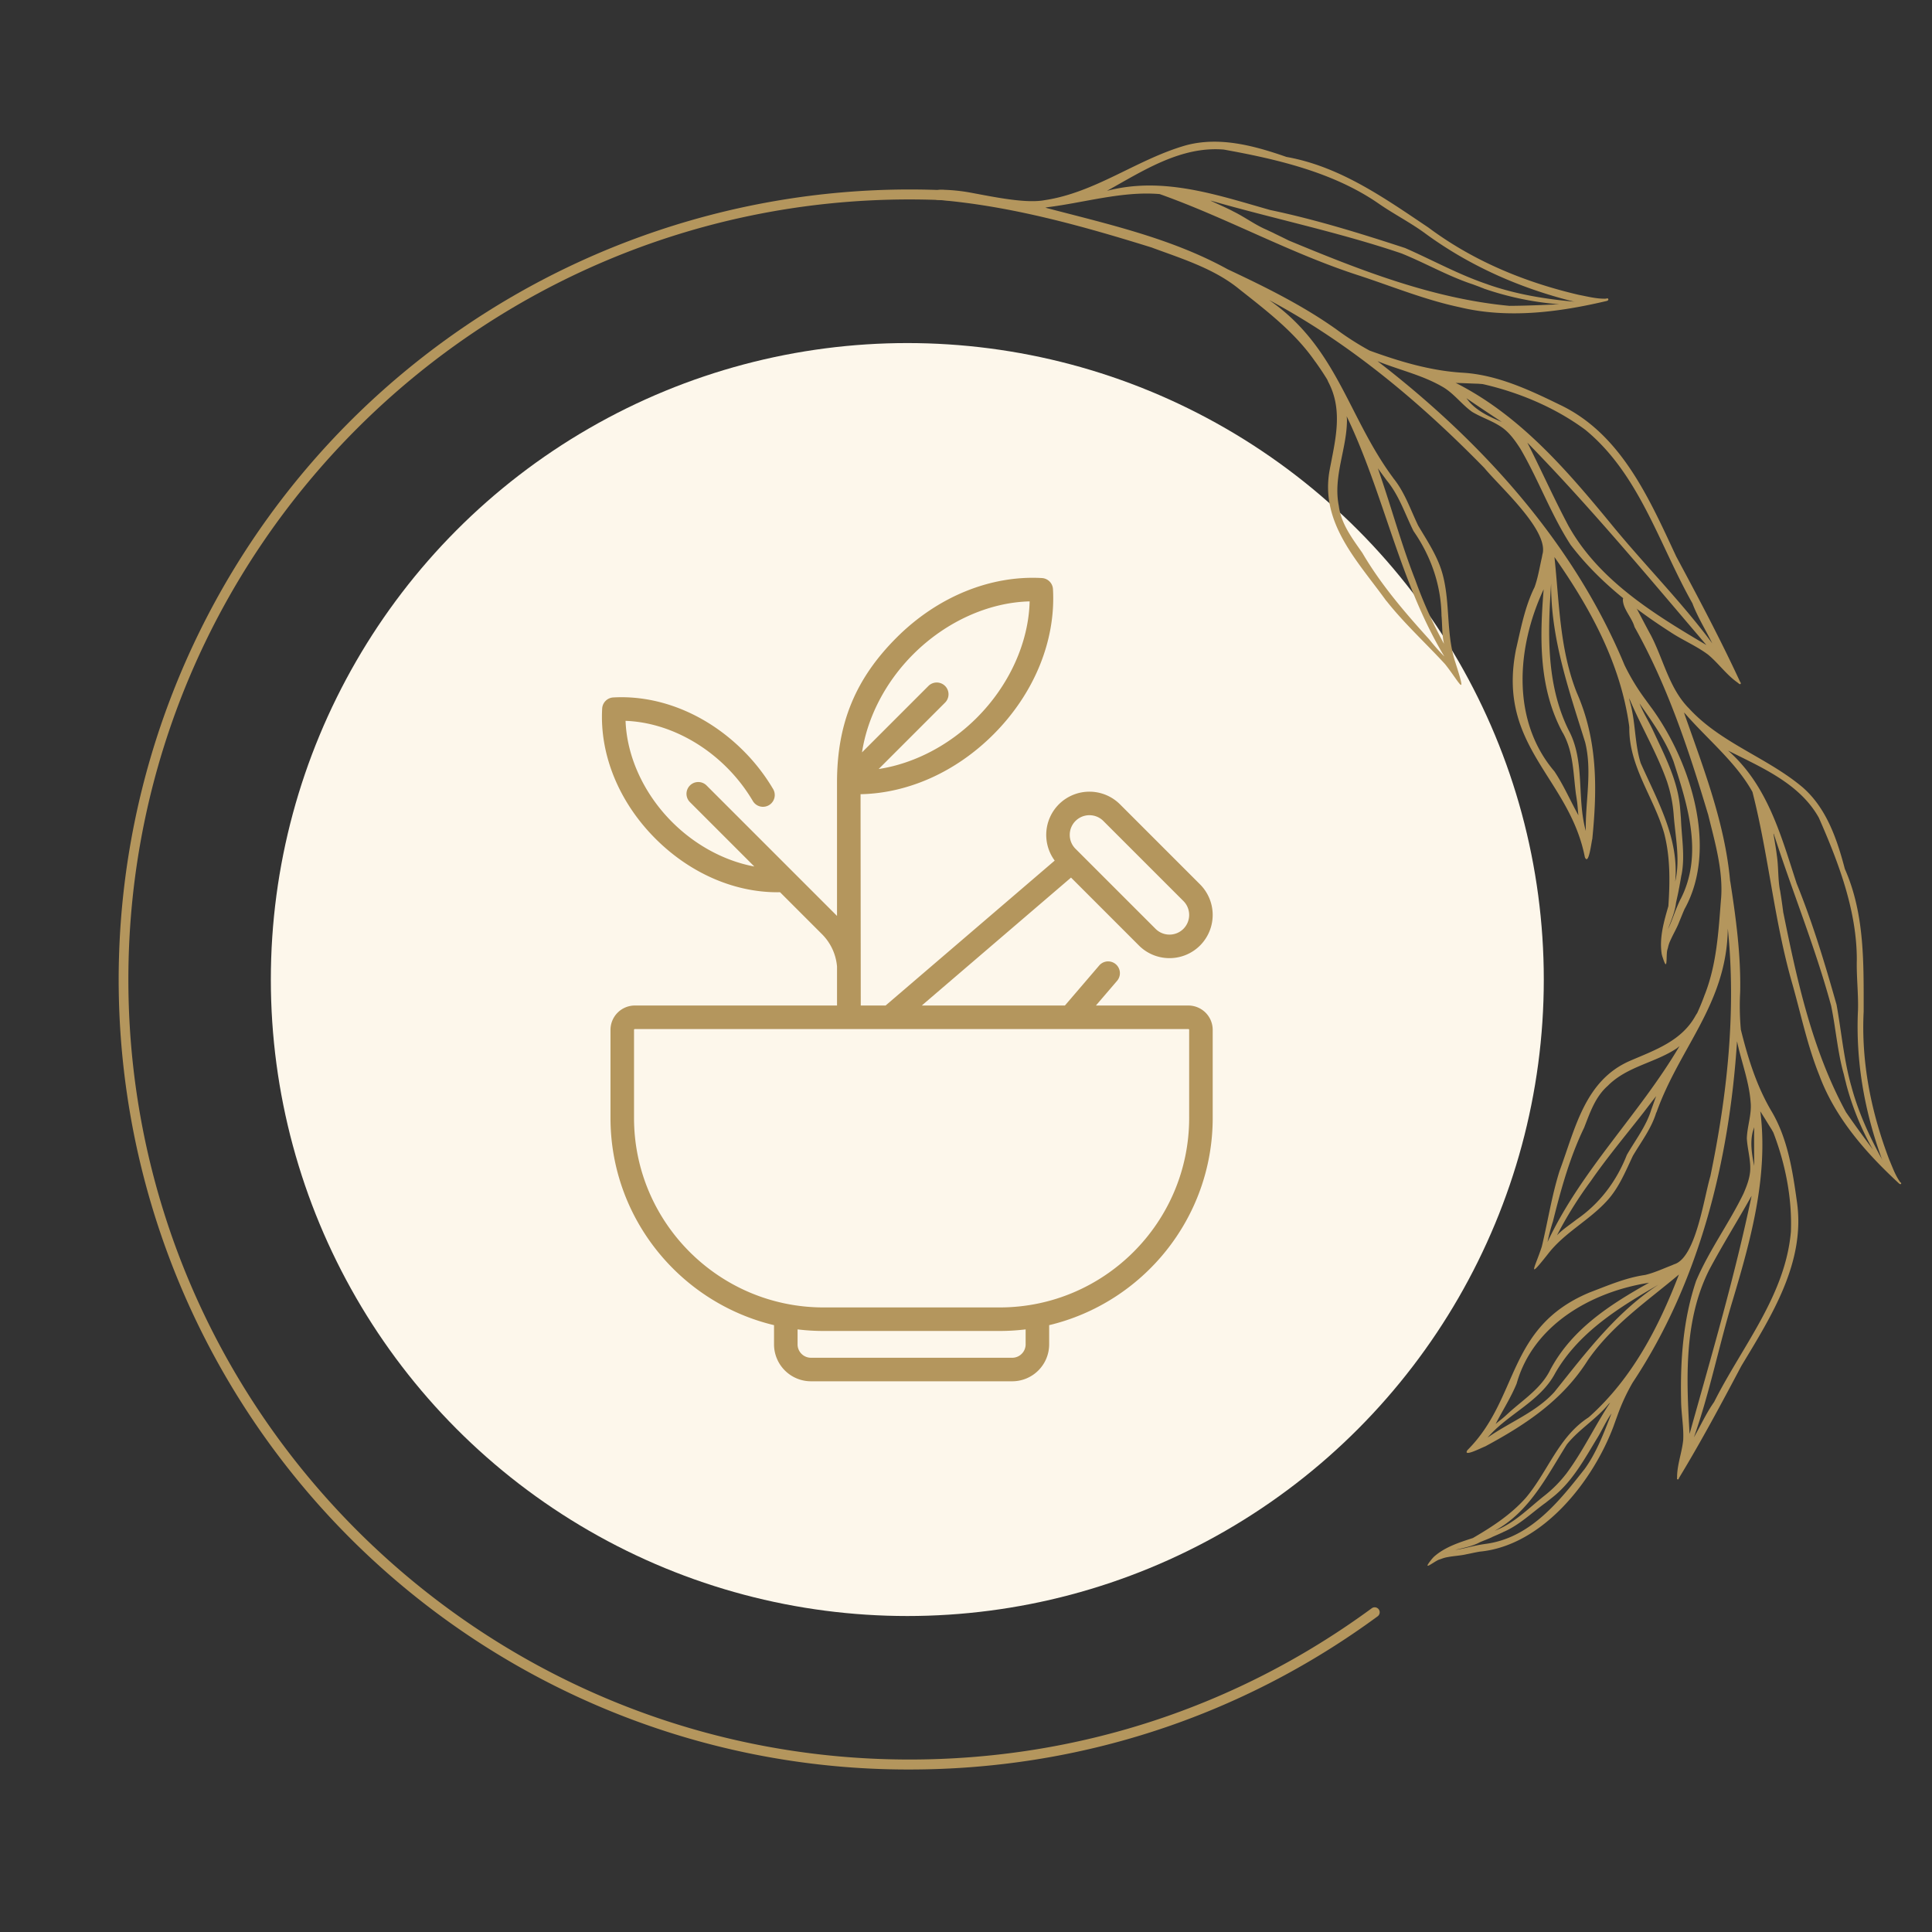 <svg width="214" height="214" fill="none" xmlns="http://www.w3.org/2000/svg"><rect width="100%" height="100%" fill="#333333" stroke="none"/><circle cx="100.5" cy="108.5" r="70.5" fill="#FDF7EB"/><path d="M131.629 111.377H121.39l2.356-2.749a1.304 1.304 0 00-1.98-1.697l-3.811 4.446h-15.853l16.531-14.17 7.521 7.522a4.773 4.773 0 003.385 1.4 4.773 4.773 0 003.385-1.4 4.792 4.792 0 000-6.77l-8.868-8.868a4.793 4.793 0 00-6.77 0 4.795 4.795 0 00-.462 6.233l-18.729 16.053h-2.752l-.023-23.406c5.269-.102 10.565-2.468 14.717-6.62 4.515-4.515 6.919-10.38 6.597-16.094a1.303 1.303 0 00-1.228-1.229c-5.712-.32-11.579 2.083-16.094 6.597-4.501 4.502-6.599 9.433-6.599 16.045v14.782L78.298 87.037a1.304 1.304 0 10-1.843 1.843l7.098 7.099c-3.272-.609-6.517-2.337-9.104-4.924-3.142-3.142-5.016-7.254-5.158-11.21 3.956.142 8.068 2.017 11.21 5.16a18.635 18.635 0 012.874 3.695 1.304 1.304 0 102.245-1.326 21.23 21.23 0 00-3.276-4.213c-4.042-4.042-9.295-6.194-14.416-5.907a1.304 1.304 0 00-1.228 1.229c-.289 5.12 1.864 10.374 5.906 14.416 3.801 3.801 8.675 5.932 13.5 5.932.099 0 .197-.003.295-.005l4.636 4.637a5.756 5.756 0 011.677 3.597v4.317H70.319a2.7 2.7 0 00-2.697 2.697v9.754c0 11.125 7.738 20.475 18.114 22.954v2.127a4.095 4.095 0 004.09 4.091h22.296a4.095 4.095 0 004.09-4.091v-2.127c10.376-2.479 18.114-11.829 18.114-22.954v-9.754a2.7 2.7 0 00-2.697-2.697zM119.13 90.935a2.175 2.175 0 011.542-.638c.558 0 1.116.213 1.541.638l8.868 8.867c.85.85.85 2.233 0 3.083-.85.85-2.233.85-3.083 0l-8.868-8.867a2.168 2.168 0 01-.638-1.542c0-.582.227-1.13.638-1.541zm-17.974-18.466c3.61-3.61 8.349-5.745 12.893-5.856-.111 4.544-2.246 9.284-5.856 12.894-3.075 3.076-6.972 5.08-10.868 5.674l7.368-7.367a1.304 1.304 0 00-1.844-1.844l-7.368 7.368c.595-3.897 2.6-7.793 5.675-10.869zm12.449 76.441c0 .817-.666 1.483-1.483 1.483H89.827a1.485 1.485 0 01-1.483-1.483v-1.659c.943.115 1.903.175 2.876.175h19.508c.974 0 1.934-.06 2.877-.175v1.659zm18.114-25.082c0 11.574-9.416 20.991-20.991 20.991H91.221c-11.575 0-20.992-9.417-20.992-20.991v-9.754c0-.05.04-.09.09-.09h61.311a.09.09 0 01.089.09v9.754z" fill="#B4965D"/><path d="M100.735 20.987a87.714 87.714 0 00-55.447 19.787A87.51 87.51 0 0014.89 91.137a87.43 87.43 0 008.373 58.207 87.603 87.603 0 0043.364 39.779A87.162 87.162 0 00100.735 196c18.817 0 36.75-5.868 51.862-16.968a.55.55 0 00-.042-.917.548.548 0 00-.613.027c-14.919 10.96-32.628 16.754-51.207 16.754-47.705 0-86.516-38.76-86.516-86.402 0-47.641 38.811-86.402 86.515-86.402 1.438 0 2.892.037 4.324.106a.554.554 0 00.263-1.051.555.555 0 00-.21-.053 89.845 89.845 0 00-4.376-.107zm80.113 132.132l-.008.012.008-.012zm-13.791 17.097c-.03.015-.062.028-.093.041l.093-.041zm4.188-3.794l.016-.012-.037.03.021-.018zm2.963-2.899l.058-.082-.058.082zm-8.963 6.727h.015l-.033.016.018-.016zm5.899-4.635l-.011.01.011-.01zm11.018-24.364l.068-.01-.068.01zm-6.069 1.905l-.084.039.084-.039zm2.203.117l.103-.046-.103.046zm4.638-20.456l.011-.029-.011.029zm-8.328 12.275l.011-.01-.011.01zm13.247-22.648l.012-.019-.012.019zm-15.771 22.634l.012-.04-.012.04zm15.886-22.828l.027-.041-.027.041zm-15.148 17.239l.009-.029-.009.029zm19.955-19.762v-.051c.004.017.002.032 0 .051zm-9.907-39.337l-.011-.025.011.025zm21.608 52.852l.009.013-.009-.013z" fill="#B4965D"/><path d="M210.463 131.16l-.02-.009-.036-.019-.021-.01c-3.631-3.345-7.077-7.238-8.84-11.944l.025.057c-1.351-3.311-2.065-6.803-3.034-10.23l.024.08c-2.041-7.009-2.644-14.327-4.449-21.368-1.815-3.268-4.953-5.803-7.419-8.63l.065.065a9.906 9.906 0 00-.231-.227c2.127 6.095 4.539 12.213 5.115 18.697v-.033c0 .022.008.044.012.068v-.03c.632 4.063 1.194 8.233 1.096 12.346v-.05a28.99 28.99 0 00.08 4.157v-.022c.79 3.181 1.765 6.325 3.473 9.164 1.715 2.97 2.258 6.464 2.725 9.82 1.009 6.759-2.819 12.736-6.149 18.265-2.21 4.176-4.445 8.355-6.892 12.385-.033.077-.06.194-.158.183-.108-.037-.066-.158-.064-.245v-.146.023c.03-1.354.544-2.653.677-4.002.073-1.47-.224-2.93-.234-4.397-.096-4.471.228-8.987 1.672-13.254v.012l.038-.101-.008.024c1.438-3.344 3.62-6.306 5.209-9.576.356-.829.725-1.758.75-2.699.03-1.155-.316-2.273-.379-3.419.038-1.336.543-2.621.425-3.968v.025c-.158-2.345-1.037-4.536-1.511-6.816-.849 13.223-4.159 26.644-11.539 37.774l.016-.023-.049.069.023-.033a21.873 21.873 0 00-1.713 3.706l.021-.057c-.147.396-.289.789-.431 1.188l.035-.092c-2.281 6.179-7.914 13.361-14.896 14.003h.014c-.503.085-1 .203-1.501.298l.054-.01c-.64.149-1.298.179-1.943.289h.022a7.408 7.408 0 00-.292.049l.052-.01a3.43 3.43 0 00-.651.193l.032-.011c-.074.025-.15.049-.224.072l.03-.009c-.542.149-2.09 1.493-.908.012l-.011.013.071-.085c.055-.066.112-.131.174-.193l.015-.018c1.199-1.091 2.814-1.605 4.34-2.099 2.134-1.239 4.229-2.604 5.877-4.469 2.436-2.896 3.61-6.738 6.918-8.881l-.054.043.183-.149c4.736-4.256 7.644-9.867 9.901-15.732-3.55 2.981-7.419 5.611-10.094 9.496-2.795 4.423-6.863 7.122-11.384 9.552-.316.099-2.501 1.245-1.952.405 5.778-5.775 4.296-13.541 13.428-17.421l.071-.031.036-.016-.039.017c2.052-.777 4.054-1.658 6.245-1.962h-.018c1.004-.246 1.948-.686 2.91-1.058l-.104.047c.157-.072.323-.14.484-.211l-.068.041.103-.047-.055.023c2.336-.865 3.203-7.326 3.916-9.713 1.872-9.003 2.876-18.264 1.935-27.446-.113 8.331-5.307 13.112-7.892 20.338v-.021l-.03.08v-.014l-.032.084.019-.051-.032.084.018-.046c-.54 1.734-1.661 3.183-2.569 4.73-.803 1.691-1.517 3.468-2.786 4.887-2.003 2.251-4.83 3.612-6.66 6.035l.013-.02c-2.431 3.079-1.353 1.341-.652-.858.671-2.792 1.105-5.658 1.973-8.401v.011l.016-.052.015-.049v.009c1.716-4.632 2.768-9.915 7.756-12.089 2.778-1.199 5.767-2.207 7.304-5.07l-.049.077.067-.102.109-.169-.027.043.064-.101-.011.016c.291-.631.553-1.271.79-1.919l-.033.09.052-.144-.013.034.032-.087v.009c1.322-3.358 1.525-6.979 1.799-10.537v.044c.291-3.197-.68-6.436-1.436-9.534v.021l-.027-.093.019.068c-2.133-7.12-4.48-14.202-8.13-20.706-.287-1.05-1.317-2.022-1.288-3.076.132-.498.743-.316.947.031l-.066-.079.107.13-.016-.02c.097.118.18.246.248.382l-.016-.034c.618 1.174 1.222 2.347 1.855 3.514l-.03-.066c1.464 2.746 2.076 6.047 4.333 8.28l-.064-.065c3.528 3.867 8.657 5.442 12.591 8.748 2.663 2.311 3.825 5.751 4.696 9.057 2.219 5.018 2.08 10.495 2.084 15.865v-.085c-.286 5.666.838 11.193 2.851 16.468l-.011-.031c.359.842.669 1.734 1.202 2.47a.557.557 0 00.057.052.092.092 0 01.052.12.085.085 0 01-.019.03.102.102 0 01-.03.021.084.084 0 01-.035.007.076.076 0 01-.036-.006zm-21.121 9.459c-2.842 5.622-2.551 12.114-2.193 18.206 2.444-8.739 5.018-17.485 6.869-26.372-1.528 2.737-3.2 5.398-4.675 8.166h-.001zm4.807-15.278c-.316 1.261-.092 2.551.157 3.806 0-1.433-.023-2.862 0-4.295l-.157.489zm.865-2.007c.822 7.044-1.064 13.916-3.064 20.609-1.544 5.065-2.555 10.272-4.324 15.27.712-1.236 1.304-2.549 2.106-3.725l-.03.042c.052-.077.105-.158.158-.227 3.083-6.148 7.869-11.753 8.507-18.825v.074c.165-3.757-.599-7.624-1.942-11.11l.014.027c-.08-.142-.158-.284-.24-.427l.014.026c-.42-.654-.808-1.322-1.236-1.969.01.079.026.158.037.235zm-16.825 32.174c-1.362 1.681-3.282 2.798-4.632 4.481-2.225 3.54-4.148 7.476-7.99 9.568 2.184-.827 3.788-2.543 5.591-3.954a13.862 13.862 0 002.306-2.338l-.058.083c1.894-2.51 3.22-5.37 4.944-7.983l-.161.143zm-11.757 14.217l.031-.014-.031.014zm10.587-10.6c-1.468 2.407-2.841 5.007-5.106 6.768-.217.176-.438.347-.657.522l.019-.016-.07.057.015-.012c-1.559 1.121-2.951 2.513-4.736 3.264l.027-.011-.054.024h.017l-.273.122.062-.028c-.332.158-.666.295-.999.442h.014l-.059.026h.011c-.432.199-.88.358-1.318.547l.03-.014-.057.025h.011c-.844.45-1.78.609-2.699.833.827-.101 1.626-.356 2.445-.506h-.033c.268-.051.537-.098.807-.137h-.013c5.001-.59 8.209-4.612 11.113-8.309l-.058.084c1.38-1.876 2.196-4.09 3.039-6.24-.572.791-.973 1.706-1.478 2.559zm5.134-16.958l-.092.016.116-.019h.017l-.041.003zm.462-.075c-6.325.998-12.799 4.647-14.621 11.16l.015-.038c-.641 1.577-1.571 3.01-2.346 4.517.36-.315.753-.594 1.105-.918l-.047.043c.171-.158.344-.315.517-.473l-.022.019c1.617-1.443 3.481-2.638 4.482-4.633l-.01.014c2.392-4.556 6.654-7.284 11.006-9.718-.023.017-.05.017-.079.027zm1.251.11c-4.439 2.568-8.956 5.313-11.595 9.883-1.659 3.166-5.269 4.535-7.495 7.153 2.439-1.717 5.356-2.803 7.391-5.045 3.575-4.453 7.01-9.071 11.937-12.152-.08.051-.159.108-.24.161h.002zm-11.908-6.727v.021-.026.005zm.051-.158l-.018.059.012-.037.015-.053-.014.046.005-.015zm13.756-19.221c-2.43 1.64-5.525 2.004-7.675 4.172-1.388 1.22-1.966 2.959-2.615 4.624-1.611 3.334-2.588 6.897-3.48 10.473v-.018c-.234.73-.428 1.472-.58 2.223 3.737-7.977 10.187-14.166 14.62-21.701-.087.073-.174.152-.27.221v.006zm-3.614 6.997c-2 2.571-4.104 5.064-5.959 7.749l.055-.076a44.388 44.388 0 00-3.788 6.068c.631-.67 1.42-1.162 2.142-1.734l-.017.016.069-.056-.038.03c2.586-1.778 4.442-4.256 5.582-7.159.96-1.677 2.18-3.216 2.734-5.103v.016l.032-.084-.015.037c.171-.459.326-.926.499-1.383a.286.286 0 00-.015.041l.014-.038c-.439.552-.864 1.116-1.295 1.67v.006zm14.296-30.643v-.066c.12.799.279 1.589.369 2.391v-.01c.191 1.278.108 2.578.345 3.854v-.07c.042.316.102.631.145.946v-.01l.106.737-.01-.071c.035.237.063.473.096.711 0-.023 0-.045-.009-.071l.05.38v-.052c1.532 7.591 3.222 15.274 6.964 22.127v-.013l.031.052-.014-.025c.947 1.381 1.938 2.723 2.935 4.066a47.963 47.963 0 01-.248-.434l.028.052a30.594 30.594 0 01-2.728-6.821v.009-.031.014c-.03-.118-.058-.237-.086-.355v.017c-.072-.29-.141-.58-.209-.87l.016.071c-.704-2.497-.881-5.092-1.411-7.622 0 .02.009.041.015.061 0-.028-.014-.055-.02-.083v.02l-.024-.098.01.035-.018-.071c0 .013 0 .024.01.036l-.013-.05v.008l-.017-.071.02.085c-1.755-6.413-4.281-12.565-6.314-18.887-.03.027-.025.065-.021.103l.002.006zm-.931-7.252l.034.02-.034-.02zm12.916 43.137c-1.914-5.267-2.894-10.809-2.632-16.421v.083c.063-1.892-.175-3.774-.128-5.663v.09c.033-5.499-2.019-10.878-4.205-15.846-2.128-3.802-6.344-5.563-10.054-7.438 4.384 3.852 5.852 9.395 7.596 14.722 1.776 4.367 3.138 8.896 4.42 13.426.538 2.967.789 5.98 1.598 8.896l-.01-.036c0 .024.011.046.018.069v-.017c.767 2.928 2.034 5.702 3.501 8.343a3.494 3.494 0 01-.104-.219v.011zm-22.675 35.295v-.01.01zm-22.501-2.87l.034-.013-.034.013zm-4.487 11.727l.01-.011-.01.011z" fill="#B4965D"/><path d="M187.064 97.003c0 .036-.013.074-.021.11l.021-.11zm-1.716-10.612l-.041-.105.041.105zm-15.42-20.889l.032-.069-.032.069zm-1.984 6.686c0 .035-.011.068-.017.101.004-.035.011-.068.017-.1zm1.457-1.931c0-.04.013-.08.021-.121-.007.04-.015.08-.021.121zm-15.804-16.765l-.02-.027.02.027zm-6.451-10.834l-.009-.023.009.023zm10.971 28.223l-.028-.034.028.034zM147.05 42.433l-.021-.048.021.048zm6.424 24.347l-.021-.025.021.026zm-.067-.081l.013.016-.013-.016zm-5.71-30.185l-.044-.034.044.035zm-16.81-8.782l-.019-.01.019.01zm5.701-4.03l-.038-.019.038.019zm-.05-.026l.016.007-.016-.007z" fill="#B4965D"/><path d="M178.087 33.28l-.021.014-.039.022-.021.012c-5.277 1.249-10.94 1.996-16.308.706l.067.013c-3.847-.802-7.468-2.294-11.187-3.515l.088.028c-7.642-2.444-14.681-6.384-22.21-9.062-4.094-.353-8.331.946-12.419 1.453l.099-.018c-.117.02-.232.045-.349.07 6.862 1.806 13.919 3.365 20.184 6.817l-.033-.014.07.03-.03-.012c4.088 1.92 8.237 3.965 11.927 6.575l-.044-.036a31.98 31.98 0 003.842 2.47l-.023-.009c3.386 1.233 6.849 2.273 10.482 2.469 3.76.262 7.277 1.912 10.624 3.546 6.788 3.228 9.882 10.375 12.879 16.793 2.452 4.572 4.894 9.167 7.065 13.864.05.079.14.173.067.26-.099.077-.181-.035-.262-.091l-.02-.016h.008l-.119-.085.022.014c-1.217-.858-2.085-2.122-3.234-3.071-1.295-.968-2.807-1.593-4.152-2.485-4.136-2.655-8.051-5.721-11.05-9.65l.008.013-.068-.096.017.022c-2.165-3.358-3.526-7.158-5.539-10.604-.538-.833-1.159-1.734-2.001-2.337-1.034-.736-2.266-1.103-3.35-1.753-1.195-.854-2.052-2.101-3.358-2.82l.024.014c-2.239-1.288-4.772-1.838-7.142-2.806 11.533 8.882 21.741 20.124 27.36 33.662l-.011-.03.033.087-.014-.041a23.93 23.93 0 002.329 3.83l-.038-.053c.27.375.544.748.818 1.121l-.062-.087c4.234 5.864 7.326 15.392 3.631 22.135v-.014c-.232.509-.43 1.036-.649 1.548l.025-.054c-.257.674-.631 1.29-.928 1.946l.009-.022c-.047.097-.09.197-.134.295l.024-.054a3.745 3.745 0 00-.224.709c0-.011 0-.023.009-.036-.022.084-.047.166-.071.249l.01-.033c-.196.585.079 2.816-.545.832v.018c-.011-.038-.024-.077-.033-.117a3.279 3.279 0 01-.07-.276v-.025c-.258-1.759.263-3.542.75-5.232.179-2.703.22-5.444-.473-8.087-1.146-3.991-3.929-7.41-3.854-11.737v.076c0-.085-.014-.172-.022-.257-.971-6.912-4.308-13.003-8.27-18.654.54 5.056.564 10.191 2.466 15.003 2.319 5.254 2.284 10.61 1.727 16.211-.103.347-.398 3.038-.827 2.023-1.721-8.796-9.712-12.21-7.647-22.896l.014-.084v-.042.045c.548-2.338.974-4.702 2.041-6.883v.018c.392-1.065.57-2.193.819-3.295 0 .04-.014.082-.02.124.033-.19.071-.38.104-.57v.05c0-.041.013-.082.021-.122 0 .023-.008.043-.011.065.644-2.656-4.714-7.41-6.454-9.519-7.061-7.225-14.887-13.818-23.836-18.595 7.525 5.213 8.699 12.867 13.699 19.645l-.015-.019.056.077-.01-.014.057.08-.035-.047c.018.027.038.052.057.08l-.031-.045c1.255 1.558 1.883 3.468 2.737 5.237 1.05 1.77 2.229 3.505 2.74 5.527.824 3.202.33 6.61 1.421 9.758l-.011-.024c1.316 4.1.395 2.05-1.182.068-2.133-2.322-4.485-4.47-6.451-6.948l.008.011-.038-.046-.036-.044v.01c-3.171-4.402-7.342-8.599-6.265-14.468.609-3.262 1.528-6.596-.142-9.753l.041.092-.054-.123v.008l-.087-.202.022.05-.052-.12.008.021a30.257 30.257 0 00-1.263-1.901l.062.085-.098-.136.022.032-.058-.082v.01c-2.25-3.264-5.429-5.668-8.504-8.1l.039.029c-2.737-2.224-6.283-3.328-9.572-4.54h.022l-.101-.034.074.026c-7.798-2.427-15.696-4.637-23.865-5.309-1.135-.383-.608-1.24.844-1.103a19.63 19.63 0 012.902.315c2.56.473 6.156 1.238 8.24.822l-.1.018c5.683-.835 10.271-4.534 15.698-6.083 3.74-1.006 7.59.05 11.139 1.285 5.937 1.059 10.844 4.545 15.743 7.835l-.076-.054c4.992 3.735 10.717 6.102 16.763 7.508l-.036-.01c.988.19 1.992.456 2.99.421a.518.518 0 00.082-.02.126.126 0 01.125.219zm-4.331 25.008c3.387 6.026 9.48 9.75 15.254 13.16-6.472-7.58-12.864-15.291-19.831-22.42 1.556 3.069 2.958 6.222 4.577 9.26zm-10.98-13.741c.961 1.055 2.27 1.649 3.566 2.191-1.306-.88-2.624-1.734-3.915-2.634.115.15.232.296.349.443zm-1.299-2.016c6.925 3.572 12.035 9.503 16.909 15.426 3.672 4.51 7.799 8.623 11.27 13.298-.69-1.406-1.523-2.748-2.106-4.2l.021.054c-.038-.095-.073-.19-.109-.284-3.716-6.576-5.888-14.364-11.945-19.283l.063.052c-3.325-2.456-7.319-4.132-11.322-5.045h.033l-.537-.044h.034c-.854-.019-1.702-.077-2.553-.085.082.04.163.073.242.11zm19.012 35.033c.696 2.269.54 4.702 1.244 6.96 1.863 4.194 4.272 8.355 3.822 13.133.587-2.494 0-5.004-.175-7.509a15.204 15.204 0 00-.717-3.531l.039.104c-1.127-3.262-2.92-6.223-4.246-9.393.014.085.024.16.035.236h-.002zm5.749 19.412v-.038.038zm-3.168-16.13c1.295 2.813 2.823 5.654 3.037 8.796v-.01c.029.305.048.612.073.918v-.027c0 .033.003.066.008.098v-.02c.066 2.104.481 4.223.066 6.315v-.031c0 .022 0 .04-.011.063v-.02l-.055.323.013-.073c-.068.394-.141.788-.21 1.18v-.017l-.013.07v-.013c-.084.516-.213 1.022-.316 1.534v-.036c0 .022 0 .044-.011.066v-.014c-.107 1.044-.538 1.993-.896 2.964.415-.815.672-1.698 1.038-2.534l-.016.033c.119-.275.24-.548.37-.818v.013c2.526-4.91.825-10.287-.758-15.203l.041.106c-.863-2.404-2.382-4.504-3.825-6.59.408 1.018.996 1.944 1.465 2.928zm-12.313-15.07l-.041.094.052-.117.008-.017-.019.04zm.215-.472c-2.97 6.364-3.614 14.49 1.207 20.14l-.026-.037c1.04 1.547 1.78 3.275 2.683 4.904-.071-.524-.08-1.05-.158-1.577l.011.07a62.897 62.897 0 01-.112-.759v.032c-.323-2.356-.27-4.784-1.476-6.918v.017c-2.683-4.97-2.559-10.519-2.11-15.969a.225.225 0 01-.018.098l-.001-.002zm.866-1.07c-.38 5.612-.648 11.404 1.895 16.606 1.869 3.45.901 7.568 1.922 11.203-.069-3.271.73-6.59-.072-9.819-1.866-5.99-3.972-11.939-3.757-18.308.011.114.014.22.014.325l-.002-.006zm-13.437 6.703l.015.018-.018-.022.003.003zm-.118-.147l.043.052-.026-.032-.039-.049.033.041-.011-.012zm-9.085-24.293c0 3.215-1.559 6.248-.904 9.538.26 2.01 1.493 3.603 2.612 5.214 2.052 3.51 4.701 6.585 7.42 9.59l-.013-.014c.522.66 1.08 1.292 1.672 1.891-4.981-8.29-6.668-17.952-10.818-26.605.011.128.027.257.031.386zm4.163 7.577c1.118 3.396 2.096 6.844 3.408 10.172l-.035-.096a48.77 48.77 0 003.211 7.162c-.224-.984-.184-2.01-.265-3.011v.025c0-.032 0-.065-.008-.096v.052c-.035-3.442-1.151-6.645-3.103-9.46-.947-1.9-1.595-3.955-2.974-5.617l.011.016-.057-.08.025.036c-.316-.437-.644-.864-.947-1.302l.024.03-.027-.037c.243.743.5 1.473.737 2.207v-.001zm-19.17-31.794l-.065-.033c.802.38 1.619.72 2.407 1.132h-.011c1.284.61 2.419 1.483 3.726 2.05l-.068-.035c.315.157.631.291.947.447h-.011l.737.357-.071-.035c.237.113.474.233.707.348l-.071-.034.379.187-.052-.025c7.86 3.263 15.9 6.439 24.443 7.24h-.014.066-.033c1.837-.01 3.67-.094 5.506-.175a50.472 50.472 0 01-.548-.041h.065c-2.69-.25-5.34-.822-7.893-1.705h.011l-.033-.012h.016l-.376-.14h.017l-.922-.343.075.029c-2.709-.893-5.183-2.323-7.816-3.393l.065.023-.089-.033.022.008-.104-.038.037.013-.076-.027.039.014-.053-.018h.007l-.075-.029.09.035c-6.924-2.338-14.081-3.814-21.095-5.833l.114.066zm-7.188-3.604l.04-.019-.04.019zm47.251 14.712c-5.975-1.491-11.63-3.998-16.587-7.68l.075.056c-1.685-1.215-3.547-2.155-5.241-3.358l.08.057c-4.993-3.404-11.154-4.835-17.025-5.895-4.772-.397-8.963 2.365-12.944 4.572 6.2-1.622 12.155.44 18.081 2.122 5.07 1.063 10.035 2.603 14.952 4.214 3.034 1.33 5.939 2.947 9.091 4.005l-.038-.015.075.027h-.018c3.14 1.104 6.449 1.648 9.754 1.933a6.548 6.548 0 01-.254-.036l-.001-.002zm3.771.229l-.011.008.011-.008zm-17.938 40.317l.016.02-.016-.02z" fill="#B4965D"/><path d="M176.118 94.659c0-.015 0-.027.009-.04l-.009.04zm7.947 11.273a.054.054 0 010-.018v.018z" fill="#B4965D"/></svg>